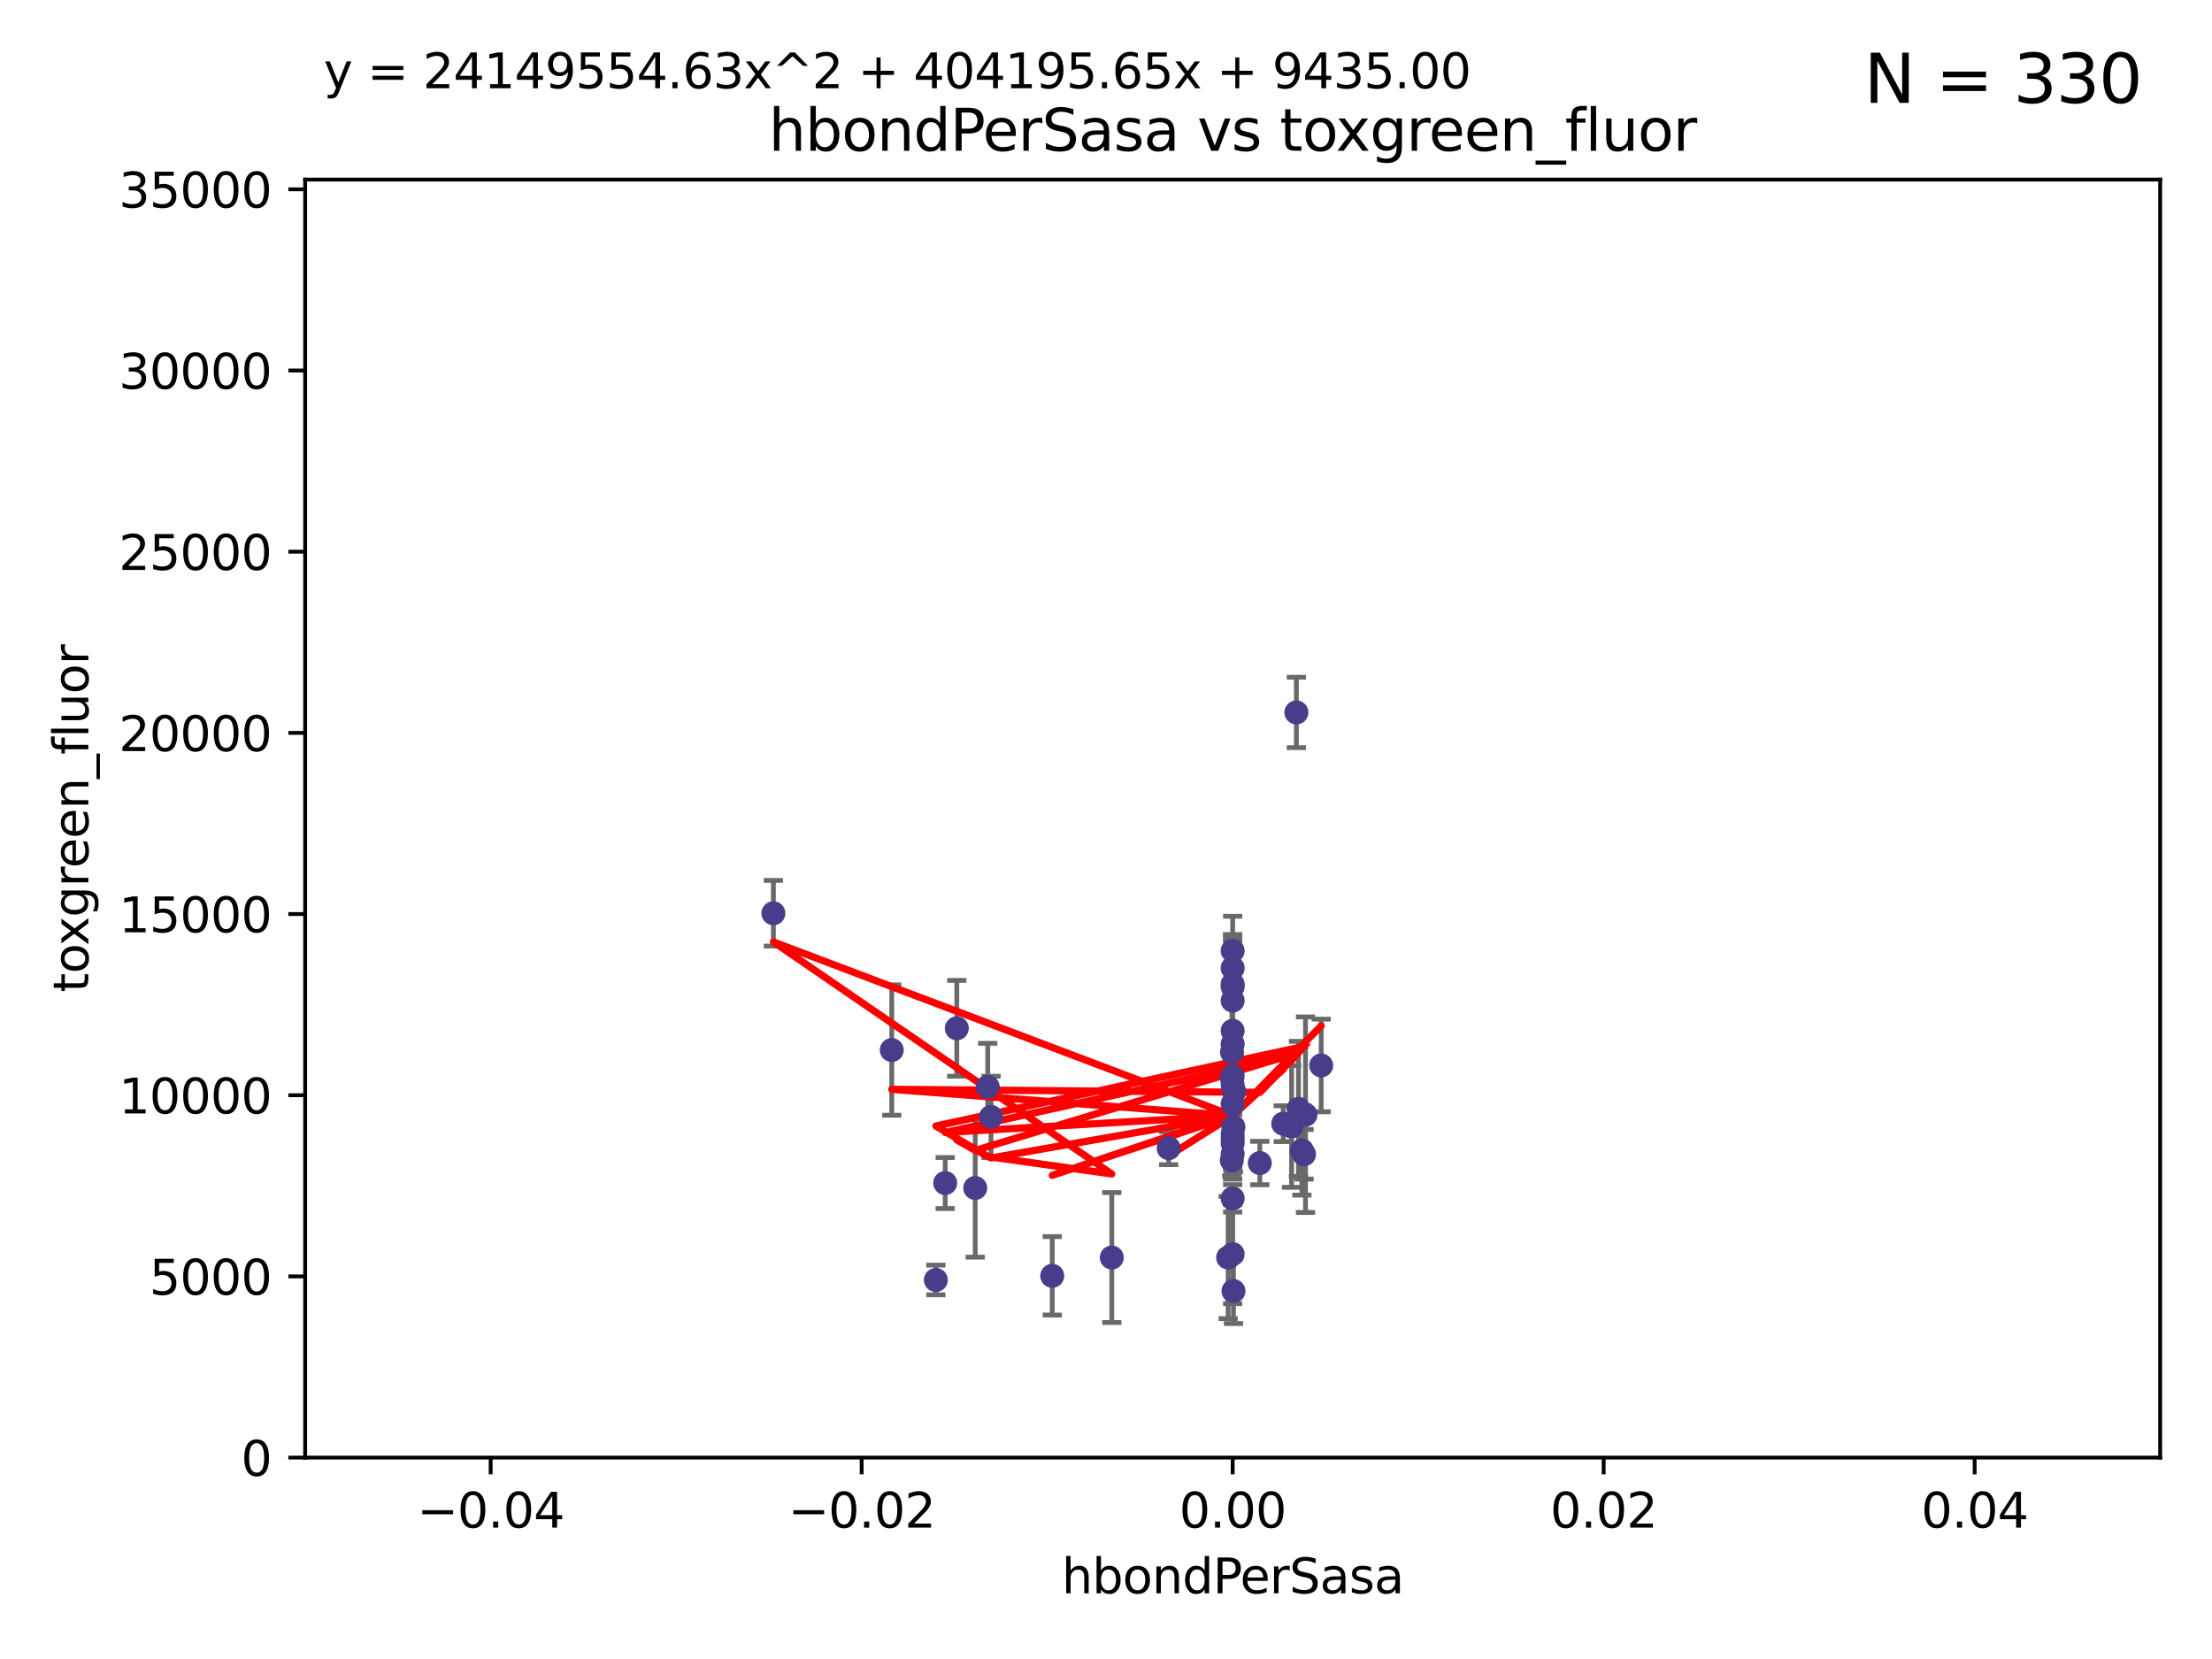 <?xml version="1.0" encoding="utf-8" standalone="no"?>
<!DOCTYPE svg PUBLIC "-//W3C//DTD SVG 1.1//EN"
  "http://www.w3.org/Graphics/SVG/1.1/DTD/svg11.dtd">
<svg xmlns:xlink="http://www.w3.org/1999/xlink" width="460.8pt" height="345.6pt" viewBox="0 0 460.8 345.6" xmlns="http://www.w3.org/2000/svg" version="1.1">
 <defs>
  <style type="text/css">*{stroke-linejoin: round; stroke-linecap: butt}</style>
 </defs>
 <g id="figure_1">
  <g id="patch_1">
   <path d="M 0 345.6 
L 460.8 345.6 
L 460.8 0 
L 0 0 
z
" style="fill: #ffffff"/>
  </g>
  <g id="axes_1">
   <g id="patch_2">
    <path d="M 63.571 303.64 
L 450 303.64 
L 450 37.411 
L 63.571 37.411 
z
" style="fill: #ffffff"/>
   </g>
   <g id="PathCollection_1">
    <defs>
     <path id="m180cd8b5b1" d="M 0 1.118 
C 0.297 1.118 0.581 1 0.791 0.791 
C 1 0.581 1.118 0.297 1.118 0 
C 1.118 -0.297 1 -0.581 0.791 -0.791 
C 0.581 -1 0.297 -1.118 0 -1.118 
C -0.297 -1.118 -0.581 -1 -0.791 -0.791 
C -1 -0.581 -1.118 -0.297 -1.118 0 
C -1.118 0.297 -1 0.581 -0.791 0.791 
C -0.581 1 -0.297 1.118 0 1.118 
z
" style="stroke: #483d8b"/>
    </defs>
    <g clip-path="url(#pfc32bd87e8)">
     <use xlink:href="#m180cd8b5b1" x="271.658" y="240.453" style="fill: #483d8b; stroke: #483d8b"/>
     <use xlink:href="#m180cd8b5b1" x="194.957" y="266.643" style="fill: #483d8b; stroke: #483d8b"/>
     <use xlink:href="#m180cd8b5b1" x="205.762" y="226.423" style="fill: #483d8b; stroke: #483d8b"/>
     <use xlink:href="#m180cd8b5b1" x="231.607" y="261.968" style="fill: #483d8b; stroke: #483d8b"/>
     <use xlink:href="#m180cd8b5b1" x="161.111" y="190.244" style="fill: #483d8b; stroke: #483d8b"/>
     <use xlink:href="#m180cd8b5b1" x="256.786" y="214.727" style="fill: #483d8b; stroke: #483d8b"/>
     <use xlink:href="#m180cd8b5b1" x="206.45" y="232.667" style="fill: #483d8b; stroke: #483d8b"/>
     <use xlink:href="#m180cd8b5b1" x="199.318" y="214.218" style="fill: #483d8b; stroke: #483d8b"/>
     <use xlink:href="#m180cd8b5b1" x="203.159" y="247.483" style="fill: #483d8b; stroke: #483d8b"/>
     <use xlink:href="#m180cd8b5b1" x="270.498" y="231.002" style="fill: #483d8b; stroke: #483d8b"/>
     <use xlink:href="#m180cd8b5b1" x="256.786" y="198.062" style="fill: #483d8b; stroke: #483d8b"/>
     <use xlink:href="#m180cd8b5b1" x="219.198" y="265.778" style="fill: #483d8b; stroke: #483d8b"/>
     <use xlink:href="#m180cd8b5b1" x="257.123" y="227.387" style="fill: #483d8b; stroke: #483d8b"/>
     <use xlink:href="#m180cd8b5b1" x="256.786" y="237.253" style="fill: #483d8b; stroke: #483d8b"/>
     <use xlink:href="#m180cd8b5b1" x="256.786" y="205.563" style="fill: #483d8b; stroke: #483d8b"/>
     <use xlink:href="#m180cd8b5b1" x="267.32" y="234.086" style="fill: #483d8b; stroke: #483d8b"/>
     <use xlink:href="#m180cd8b5b1" x="256.786" y="208.443" style="fill: #483d8b; stroke: #483d8b"/>
     <use xlink:href="#m180cd8b5b1" x="255.846" y="261.966" style="fill: #483d8b; stroke: #483d8b"/>
     <use xlink:href="#m180cd8b5b1" x="256.786" y="217.495" style="fill: #483d8b; stroke: #483d8b"/>
     <use xlink:href="#m180cd8b5b1" x="196.903" y="246.444" style="fill: #483d8b; stroke: #483d8b"/>
     <use xlink:href="#m180cd8b5b1" x="270.062" y="148.412" style="fill: #483d8b; stroke: #483d8b"/>
     <use xlink:href="#m180cd8b5b1" x="262.439" y="242.282" style="fill: #483d8b; stroke: #483d8b"/>
     <use xlink:href="#m180cd8b5b1" x="185.772" y="218.744" style="fill: #483d8b; stroke: #483d8b"/>
     <use xlink:href="#m180cd8b5b1" x="256.786" y="201.662" style="fill: #483d8b; stroke: #483d8b"/>
     <use xlink:href="#m180cd8b5b1" x="256.786" y="236.297" style="fill: #483d8b; stroke: #483d8b"/>
     <use xlink:href="#m180cd8b5b1" x="256.639" y="224.698" style="fill: #483d8b; stroke: #483d8b"/>
     <use xlink:href="#m180cd8b5b1" x="243.45" y="239.188" style="fill: #483d8b; stroke: #483d8b"/>
     <use xlink:href="#m180cd8b5b1" x="256.939" y="234.753" style="fill: #483d8b; stroke: #483d8b"/>
     <use xlink:href="#m180cd8b5b1" x="256.644" y="219.201" style="fill: #483d8b; stroke: #483d8b"/>
     <use xlink:href="#m180cd8b5b1" x="256.786" y="224.171" style="fill: #483d8b; stroke: #483d8b"/>
     <use xlink:href="#m180cd8b5b1" x="256.952" y="268.953" style="fill: #483d8b; stroke: #483d8b"/>
     <use xlink:href="#m180cd8b5b1" x="256.786" y="226.066" style="fill: #483d8b; stroke: #483d8b"/>
     <use xlink:href="#m180cd8b5b1" x="256.786" y="240.422" style="fill: #483d8b; stroke: #483d8b"/>
     <use xlink:href="#m180cd8b5b1" x="256.786" y="205.017" style="fill: #483d8b; stroke: #483d8b"/>
     <use xlink:href="#m180cd8b5b1" x="256.786" y="238.155" style="fill: #483d8b; stroke: #483d8b"/>
     <use xlink:href="#m180cd8b5b1" x="275.229" y="221.952" style="fill: #483d8b; stroke: #483d8b"/>
     <use xlink:href="#m180cd8b5b1" x="256.786" y="229.951" style="fill: #483d8b; stroke: #483d8b"/>
     <use xlink:href="#m180cd8b5b1" x="256.6" y="241.729" style="fill: #483d8b; stroke: #483d8b"/>
     <use xlink:href="#m180cd8b5b1" x="269.065" y="234.653" style="fill: #483d8b; stroke: #483d8b"/>
     <use xlink:href="#m180cd8b5b1" x="271.211" y="239.668" style="fill: #483d8b; stroke: #483d8b"/>
     <use xlink:href="#m180cd8b5b1" x="256.786" y="249.644" style="fill: #483d8b; stroke: #483d8b"/>
     <use xlink:href="#m180cd8b5b1" x="256.786" y="261.255" style="fill: #483d8b; stroke: #483d8b"/>
     <use xlink:href="#m180cd8b5b1" x="271.959" y="232.21" style="fill: #483d8b; stroke: #483d8b"/>
    </g>
   </g>
   <g id="matplotlib.axis_1">
    <g id="xtick_1">
     <g id="line2d_1">
      <defs>
       <path id="mf97c140906" d="M 0 0 
L 0 3.5 
" style="stroke: #000000; stroke-width: 0.8"/>
      </defs>
      <g>
       <use xlink:href="#mf97c140906" x="102.214" y="303.64" style="stroke: #000000; stroke-width: 0.8"/>
      </g>
     </g>
     <g id="text_1">
      <!-- −0.04 -->
      <g transform="translate(86.891 318.238)scale(0.1 -0.1)">
       <defs>
        <path id="DejaVuSans-2212" d="M 678 2272 
L 4684 2272 
L 4684 1741 
L 678 1741 
L 678 2272 
z
" transform="scale(0.016)"/>
        <path id="DejaVuSans-30" d="M 2034 4250 
Q 1547 4250 1301 3770 
Q 1056 3291 1056 2328 
Q 1056 1369 1301 889 
Q 1547 409 2034 409 
Q 2525 409 2770 889 
Q 3016 1369 3016 2328 
Q 3016 3291 2770 3770 
Q 2525 4250 2034 4250 
z
M 2034 4750 
Q 2819 4750 3233 4129 
Q 3647 3509 3647 2328 
Q 3647 1150 3233 529 
Q 2819 -91 2034 -91 
Q 1250 -91 836 529 
Q 422 1150 422 2328 
Q 422 3509 836 4129 
Q 1250 4750 2034 4750 
z
" transform="scale(0.016)"/>
        <path id="DejaVuSans-2e" d="M 684 794 
L 1344 794 
L 1344 0 
L 684 0 
L 684 794 
z
" transform="scale(0.016)"/>
        <path id="DejaVuSans-34" d="M 2419 4116 
L 825 1625 
L 2419 1625 
L 2419 4116 
z
M 2253 4666 
L 3047 4666 
L 3047 1625 
L 3713 1625 
L 3713 1100 
L 3047 1100 
L 3047 0 
L 2419 0 
L 2419 1100 
L 313 1100 
L 313 1709 
L 2253 4666 
z
" transform="scale(0.016)"/>
       </defs>
       <use xlink:href="#DejaVuSans-2212"/>
       <use xlink:href="#DejaVuSans-30" x="83.789"/>
       <use xlink:href="#DejaVuSans-2e" x="147.412"/>
       <use xlink:href="#DejaVuSans-30" x="179.199"/>
       <use xlink:href="#DejaVuSans-34" x="242.822"/>
      </g>
     </g>
    </g>
    <g id="xtick_2">
     <g id="line2d_2">
      <g>
       <use xlink:href="#mf97c140906" x="179.5" y="303.64" style="stroke: #000000; stroke-width: 0.8"/>
      </g>
     </g>
     <g id="text_2">
      <!-- −0.02 -->
      <g transform="translate(164.177 318.238)scale(0.1 -0.1)">
       <defs>
        <path id="DejaVuSans-32" d="M 1228 531 
L 3431 531 
L 3431 0 
L 469 0 
L 469 531 
Q 828 903 1448 1529 
Q 2069 2156 2228 2338 
Q 2531 2678 2651 2914 
Q 2772 3150 2772 3378 
Q 2772 3750 2511 3984 
Q 2250 4219 1831 4219 
Q 1534 4219 1204 4116 
Q 875 4013 500 3803 
L 500 4441 
Q 881 4594 1212 4672 
Q 1544 4750 1819 4750 
Q 2544 4750 2975 4387 
Q 3406 4025 3406 3419 
Q 3406 3131 3298 2873 
Q 3191 2616 2906 2266 
Q 2828 2175 2409 1742 
Q 1991 1309 1228 531 
z
" transform="scale(0.016)"/>
       </defs>
       <use xlink:href="#DejaVuSans-2212"/>
       <use xlink:href="#DejaVuSans-30" x="83.789"/>
       <use xlink:href="#DejaVuSans-2e" x="147.412"/>
       <use xlink:href="#DejaVuSans-30" x="179.199"/>
       <use xlink:href="#DejaVuSans-32" x="242.822"/>
      </g>
     </g>
    </g>
    <g id="xtick_3">
     <g id="line2d_3">
      <g>
       <use xlink:href="#mf97c140906" x="256.786" y="303.64" style="stroke: #000000; stroke-width: 0.8"/>
      </g>
     </g>
     <g id="text_3">
      <!-- 0.00 -->
      <g transform="translate(245.653 318.238)scale(0.1 -0.1)">
       <use xlink:href="#DejaVuSans-30"/>
       <use xlink:href="#DejaVuSans-2e" x="63.623"/>
       <use xlink:href="#DejaVuSans-30" x="95.41"/>
       <use xlink:href="#DejaVuSans-30" x="159.033"/>
      </g>
     </g>
    </g>
    <g id="xtick_4">
     <g id="line2d_4">
      <g>
       <use xlink:href="#mf97c140906" x="334.071" y="303.64" style="stroke: #000000; stroke-width: 0.8"/>
      </g>
     </g>
     <g id="text_4">
      <!-- 0.02 -->
      <g transform="translate(322.939 318.238)scale(0.1 -0.1)">
       <use xlink:href="#DejaVuSans-30"/>
       <use xlink:href="#DejaVuSans-2e" x="63.623"/>
       <use xlink:href="#DejaVuSans-30" x="95.41"/>
       <use xlink:href="#DejaVuSans-32" x="159.033"/>
      </g>
     </g>
    </g>
    <g id="xtick_5">
     <g id="line2d_5">
      <g>
       <use xlink:href="#mf97c140906" x="411.357" y="303.64" style="stroke: #000000; stroke-width: 0.8"/>
      </g>
     </g>
     <g id="text_5">
      <!-- 0.04 -->
      <g transform="translate(400.224 318.238)scale(0.1 -0.1)">
       <use xlink:href="#DejaVuSans-30"/>
       <use xlink:href="#DejaVuSans-2e" x="63.623"/>
       <use xlink:href="#DejaVuSans-30" x="95.41"/>
       <use xlink:href="#DejaVuSans-34" x="159.033"/>
      </g>
     </g>
    </g>
    <g id="text_6">
     <!-- hbondPerSasa -->
     <g transform="translate(221.168 331.917)scale(0.1 -0.1)">
      <defs>
       <path id="DejaVuSans-68" d="M 3513 2113 
L 3513 0 
L 2938 0 
L 2938 2094 
Q 2938 2591 2744 2837 
Q 2550 3084 2163 3084 
Q 1697 3084 1428 2787 
Q 1159 2491 1159 1978 
L 1159 0 
L 581 0 
L 581 4863 
L 1159 4863 
L 1159 2956 
Q 1366 3272 1645 3428 
Q 1925 3584 2291 3584 
Q 2894 3584 3203 3211 
Q 3513 2838 3513 2113 
z
" transform="scale(0.016)"/>
       <path id="DejaVuSans-62" d="M 3116 1747 
Q 3116 2381 2855 2742 
Q 2594 3103 2138 3103 
Q 1681 3103 1420 2742 
Q 1159 2381 1159 1747 
Q 1159 1113 1420 752 
Q 1681 391 2138 391 
Q 2594 391 2855 752 
Q 3116 1113 3116 1747 
z
M 1159 2969 
Q 1341 3281 1617 3432 
Q 1894 3584 2278 3584 
Q 2916 3584 3314 3078 
Q 3713 2572 3713 1747 
Q 3713 922 3314 415 
Q 2916 -91 2278 -91 
Q 1894 -91 1617 61 
Q 1341 213 1159 525 
L 1159 0 
L 581 0 
L 581 4863 
L 1159 4863 
L 1159 2969 
z
" transform="scale(0.016)"/>
       <path id="DejaVuSans-6f" d="M 1959 3097 
Q 1497 3097 1228 2736 
Q 959 2375 959 1747 
Q 959 1119 1226 758 
Q 1494 397 1959 397 
Q 2419 397 2687 759 
Q 2956 1122 2956 1747 
Q 2956 2369 2687 2733 
Q 2419 3097 1959 3097 
z
M 1959 3584 
Q 2709 3584 3137 3096 
Q 3566 2609 3566 1747 
Q 3566 888 3137 398 
Q 2709 -91 1959 -91 
Q 1206 -91 779 398 
Q 353 888 353 1747 
Q 353 2609 779 3096 
Q 1206 3584 1959 3584 
z
" transform="scale(0.016)"/>
       <path id="DejaVuSans-6e" d="M 3513 2113 
L 3513 0 
L 2938 0 
L 2938 2094 
Q 2938 2591 2744 2837 
Q 2550 3084 2163 3084 
Q 1697 3084 1428 2787 
Q 1159 2491 1159 1978 
L 1159 0 
L 581 0 
L 581 3500 
L 1159 3500 
L 1159 2956 
Q 1366 3272 1645 3428 
Q 1925 3584 2291 3584 
Q 2894 3584 3203 3211 
Q 3513 2838 3513 2113 
z
" transform="scale(0.016)"/>
       <path id="DejaVuSans-64" d="M 2906 2969 
L 2906 4863 
L 3481 4863 
L 3481 0 
L 2906 0 
L 2906 525 
Q 2725 213 2448 61 
Q 2172 -91 1784 -91 
Q 1150 -91 751 415 
Q 353 922 353 1747 
Q 353 2572 751 3078 
Q 1150 3584 1784 3584 
Q 2172 3584 2448 3432 
Q 2725 3281 2906 2969 
z
M 947 1747 
Q 947 1113 1208 752 
Q 1469 391 1925 391 
Q 2381 391 2643 752 
Q 2906 1113 2906 1747 
Q 2906 2381 2643 2742 
Q 2381 3103 1925 3103 
Q 1469 3103 1208 2742 
Q 947 2381 947 1747 
z
" transform="scale(0.016)"/>
       <path id="DejaVuSans-50" d="M 1259 4147 
L 1259 2394 
L 2053 2394 
Q 2494 2394 2734 2622 
Q 2975 2850 2975 3272 
Q 2975 3691 2734 3919 
Q 2494 4147 2053 4147 
L 1259 4147 
z
M 628 4666 
L 2053 4666 
Q 2838 4666 3239 4311 
Q 3641 3956 3641 3272 
Q 3641 2581 3239 2228 
Q 2838 1875 2053 1875 
L 1259 1875 
L 1259 0 
L 628 0 
L 628 4666 
z
" transform="scale(0.016)"/>
       <path id="DejaVuSans-65" d="M 3597 1894 
L 3597 1613 
L 953 1613 
Q 991 1019 1311 708 
Q 1631 397 2203 397 
Q 2534 397 2845 478 
Q 3156 559 3463 722 
L 3463 178 
Q 3153 47 2828 -22 
Q 2503 -91 2169 -91 
Q 1331 -91 842 396 
Q 353 884 353 1716 
Q 353 2575 817 3079 
Q 1281 3584 2069 3584 
Q 2775 3584 3186 3129 
Q 3597 2675 3597 1894 
z
M 3022 2063 
Q 3016 2534 2758 2815 
Q 2500 3097 2075 3097 
Q 1594 3097 1305 2825 
Q 1016 2553 972 2059 
L 3022 2063 
z
" transform="scale(0.016)"/>
       <path id="DejaVuSans-72" d="M 2631 2963 
Q 2534 3019 2420 3045 
Q 2306 3072 2169 3072 
Q 1681 3072 1420 2755 
Q 1159 2438 1159 1844 
L 1159 0 
L 581 0 
L 581 3500 
L 1159 3500 
L 1159 2956 
Q 1341 3275 1631 3429 
Q 1922 3584 2338 3584 
Q 2397 3584 2469 3576 
Q 2541 3569 2628 3553 
L 2631 2963 
z
" transform="scale(0.016)"/>
       <path id="DejaVuSans-53" d="M 3425 4513 
L 3425 3897 
Q 3066 4069 2747 4153 
Q 2428 4238 2131 4238 
Q 1616 4238 1336 4038 
Q 1056 3838 1056 3469 
Q 1056 3159 1242 3001 
Q 1428 2844 1947 2747 
L 2328 2669 
Q 3034 2534 3370 2195 
Q 3706 1856 3706 1288 
Q 3706 609 3251 259 
Q 2797 -91 1919 -91 
Q 1588 -91 1214 -16 
Q 841 59 441 206 
L 441 856 
Q 825 641 1194 531 
Q 1563 422 1919 422 
Q 2459 422 2753 634 
Q 3047 847 3047 1241 
Q 3047 1584 2836 1778 
Q 2625 1972 2144 2069 
L 1759 2144 
Q 1053 2284 737 2584 
Q 422 2884 422 3419 
Q 422 4038 858 4394 
Q 1294 4750 2059 4750 
Q 2388 4750 2728 4690 
Q 3069 4631 3425 4513 
z
" transform="scale(0.016)"/>
       <path id="DejaVuSans-61" d="M 2194 1759 
Q 1497 1759 1228 1600 
Q 959 1441 959 1056 
Q 959 750 1161 570 
Q 1363 391 1709 391 
Q 2188 391 2477 730 
Q 2766 1069 2766 1631 
L 2766 1759 
L 2194 1759 
z
M 3341 1997 
L 3341 0 
L 2766 0 
L 2766 531 
Q 2569 213 2275 61 
Q 1981 -91 1556 -91 
Q 1019 -91 701 211 
Q 384 513 384 1019 
Q 384 1609 779 1909 
Q 1175 2209 1959 2209 
L 2766 2209 
L 2766 2266 
Q 2766 2663 2505 2880 
Q 2244 3097 1772 3097 
Q 1472 3097 1187 3025 
Q 903 2953 641 2809 
L 641 3341 
Q 956 3463 1253 3523 
Q 1550 3584 1831 3584 
Q 2591 3584 2966 3190 
Q 3341 2797 3341 1997 
z
" transform="scale(0.016)"/>
       <path id="DejaVuSans-73" d="M 2834 3397 
L 2834 2853 
Q 2591 2978 2328 3040 
Q 2066 3103 1784 3103 
Q 1356 3103 1142 2972 
Q 928 2841 928 2578 
Q 928 2378 1081 2264 
Q 1234 2150 1697 2047 
L 1894 2003 
Q 2506 1872 2764 1633 
Q 3022 1394 3022 966 
Q 3022 478 2636 193 
Q 2250 -91 1575 -91 
Q 1294 -91 989 -36 
Q 684 19 347 128 
L 347 722 
Q 666 556 975 473 
Q 1284 391 1588 391 
Q 1994 391 2212 530 
Q 2431 669 2431 922 
Q 2431 1156 2273 1281 
Q 2116 1406 1581 1522 
L 1381 1569 
Q 847 1681 609 1914 
Q 372 2147 372 2553 
Q 372 3047 722 3315 
Q 1072 3584 1716 3584 
Q 2034 3584 2315 3537 
Q 2597 3491 2834 3397 
z
" transform="scale(0.016)"/>
      </defs>
      <use xlink:href="#DejaVuSans-68"/>
      <use xlink:href="#DejaVuSans-62" x="63.379"/>
      <use xlink:href="#DejaVuSans-6f" x="126.855"/>
      <use xlink:href="#DejaVuSans-6e" x="188.037"/>
      <use xlink:href="#DejaVuSans-64" x="251.416"/>
      <use xlink:href="#DejaVuSans-50" x="314.893"/>
      <use xlink:href="#DejaVuSans-65" x="371.57"/>
      <use xlink:href="#DejaVuSans-72" x="433.094"/>
      <use xlink:href="#DejaVuSans-53" x="474.207"/>
      <use xlink:href="#DejaVuSans-61" x="537.684"/>
      <use xlink:href="#DejaVuSans-73" x="598.963"/>
      <use xlink:href="#DejaVuSans-61" x="651.062"/>
     </g>
    </g>
   </g>
   <g id="matplotlib.axis_2">
    <g id="ytick_1">
     <g id="line2d_6">
      <defs>
       <path id="m6826376f2e" d="M 0 0 
L -3.5 0 
" style="stroke: #000000; stroke-width: 0.8"/>
      </defs>
      <g>
       <use xlink:href="#m6826376f2e" x="63.571" y="303.64" style="stroke: #000000; stroke-width: 0.8"/>
      </g>
     </g>
     <g id="text_7">
      <!-- 0 -->
      <g transform="translate(50.209 307.439)scale(0.1 -0.1)">
       <use xlink:href="#DejaVuSans-30"/>
      </g>
     </g>
    </g>
    <g id="ytick_2">
     <g id="line2d_7">
      <g>
       <use xlink:href="#m6826376f2e" x="63.571" y="265.897" style="stroke: #000000; stroke-width: 0.8"/>
      </g>
     </g>
     <g id="text_8">
      <!-- 5000 -->
      <g transform="translate(31.121 269.696)scale(0.1 -0.1)">
       <defs>
        <path id="DejaVuSans-35" d="M 691 4666 
L 3169 4666 
L 3169 4134 
L 1269 4134 
L 1269 2991 
Q 1406 3038 1543 3061 
Q 1681 3084 1819 3084 
Q 2600 3084 3056 2656 
Q 3513 2228 3513 1497 
Q 3513 744 3044 326 
Q 2575 -91 1722 -91 
Q 1428 -91 1123 -41 
Q 819 9 494 109 
L 494 744 
Q 775 591 1075 516 
Q 1375 441 1709 441 
Q 2250 441 2565 725 
Q 2881 1009 2881 1497 
Q 2881 1984 2565 2268 
Q 2250 2553 1709 2553 
Q 1456 2553 1204 2497 
Q 953 2441 691 2322 
L 691 4666 
z
" transform="scale(0.016)"/>
       </defs>
       <use xlink:href="#DejaVuSans-35"/>
       <use xlink:href="#DejaVuSans-30" x="63.623"/>
       <use xlink:href="#DejaVuSans-30" x="127.246"/>
       <use xlink:href="#DejaVuSans-30" x="190.869"/>
      </g>
     </g>
    </g>
    <g id="ytick_3">
     <g id="line2d_8">
      <g>
       <use xlink:href="#m6826376f2e" x="63.571" y="228.154" style="stroke: #000000; stroke-width: 0.8"/>
      </g>
     </g>
     <g id="text_9">
      <!-- 10000 -->
      <g transform="translate(24.759 231.953)scale(0.1 -0.1)">
       <defs>
        <path id="DejaVuSans-31" d="M 794 531 
L 1825 531 
L 1825 4091 
L 703 3866 
L 703 4441 
L 1819 4666 
L 2450 4666 
L 2450 531 
L 3481 531 
L 3481 0 
L 794 0 
L 794 531 
z
" transform="scale(0.016)"/>
       </defs>
       <use xlink:href="#DejaVuSans-31"/>
       <use xlink:href="#DejaVuSans-30" x="63.623"/>
       <use xlink:href="#DejaVuSans-30" x="127.246"/>
       <use xlink:href="#DejaVuSans-30" x="190.869"/>
       <use xlink:href="#DejaVuSans-30" x="254.492"/>
      </g>
     </g>
    </g>
    <g id="ytick_4">
     <g id="line2d_9">
      <g>
       <use xlink:href="#m6826376f2e" x="63.571" y="190.411" style="stroke: #000000; stroke-width: 0.8"/>
      </g>
     </g>
     <g id="text_10">
      <!-- 15000 -->
      <g transform="translate(24.759 194.21)scale(0.1 -0.1)">
       <use xlink:href="#DejaVuSans-31"/>
       <use xlink:href="#DejaVuSans-35" x="63.623"/>
       <use xlink:href="#DejaVuSans-30" x="127.246"/>
       <use xlink:href="#DejaVuSans-30" x="190.869"/>
       <use xlink:href="#DejaVuSans-30" x="254.492"/>
      </g>
     </g>
    </g>
    <g id="ytick_5">
     <g id="line2d_10">
      <g>
       <use xlink:href="#m6826376f2e" x="63.571" y="152.668" style="stroke: #000000; stroke-width: 0.8"/>
      </g>
     </g>
     <g id="text_11">
      <!-- 20000 -->
      <g transform="translate(24.759 156.467)scale(0.1 -0.1)">
       <use xlink:href="#DejaVuSans-32"/>
       <use xlink:href="#DejaVuSans-30" x="63.623"/>
       <use xlink:href="#DejaVuSans-30" x="127.246"/>
       <use xlink:href="#DejaVuSans-30" x="190.869"/>
       <use xlink:href="#DejaVuSans-30" x="254.492"/>
      </g>
     </g>
    </g>
    <g id="ytick_6">
     <g id="line2d_11">
      <g>
       <use xlink:href="#m6826376f2e" x="63.571" y="114.925" style="stroke: #000000; stroke-width: 0.8"/>
      </g>
     </g>
     <g id="text_12">
      <!-- 25000 -->
      <g transform="translate(24.759 118.724)scale(0.1 -0.1)">
       <use xlink:href="#DejaVuSans-32"/>
       <use xlink:href="#DejaVuSans-35" x="63.623"/>
       <use xlink:href="#DejaVuSans-30" x="127.246"/>
       <use xlink:href="#DejaVuSans-30" x="190.869"/>
       <use xlink:href="#DejaVuSans-30" x="254.492"/>
      </g>
     </g>
    </g>
    <g id="ytick_7">
     <g id="line2d_12">
      <g>
       <use xlink:href="#m6826376f2e" x="63.571" y="77.181" style="stroke: #000000; stroke-width: 0.8"/>
      </g>
     </g>
     <g id="text_13">
      <!-- 30000 -->
      <g transform="translate(24.759 80.981)scale(0.1 -0.1)">
       <defs>
        <path id="DejaVuSans-33" d="M 2597 2516 
Q 3050 2419 3304 2112 
Q 3559 1806 3559 1356 
Q 3559 666 3084 287 
Q 2609 -91 1734 -91 
Q 1441 -91 1130 -33 
Q 819 25 488 141 
L 488 750 
Q 750 597 1062 519 
Q 1375 441 1716 441 
Q 2309 441 2620 675 
Q 2931 909 2931 1356 
Q 2931 1769 2642 2001 
Q 2353 2234 1838 2234 
L 1294 2234 
L 1294 2753 
L 1863 2753 
Q 2328 2753 2575 2939 
Q 2822 3125 2822 3475 
Q 2822 3834 2567 4026 
Q 2313 4219 1838 4219 
Q 1578 4219 1281 4162 
Q 984 4106 628 3988 
L 628 4550 
Q 988 4650 1302 4700 
Q 1616 4750 1894 4750 
Q 2613 4750 3031 4423 
Q 3450 4097 3450 3541 
Q 3450 3153 3228 2886 
Q 3006 2619 2597 2516 
z
" transform="scale(0.016)"/>
       </defs>
       <use xlink:href="#DejaVuSans-33"/>
       <use xlink:href="#DejaVuSans-30" x="63.623"/>
       <use xlink:href="#DejaVuSans-30" x="127.246"/>
       <use xlink:href="#DejaVuSans-30" x="190.869"/>
       <use xlink:href="#DejaVuSans-30" x="254.492"/>
      </g>
     </g>
    </g>
    <g id="ytick_8">
     <g id="line2d_13">
      <g>
       <use xlink:href="#m6826376f2e" x="63.571" y="39.438" style="stroke: #000000; stroke-width: 0.8"/>
      </g>
     </g>
     <g id="text_14">
      <!-- 35000 -->
      <g transform="translate(24.759 43.238)scale(0.1 -0.1)">
       <use xlink:href="#DejaVuSans-33"/>
       <use xlink:href="#DejaVuSans-35" x="63.623"/>
       <use xlink:href="#DejaVuSans-30" x="127.246"/>
       <use xlink:href="#DejaVuSans-30" x="190.869"/>
       <use xlink:href="#DejaVuSans-30" x="254.492"/>
      </g>
     </g>
    </g>
    <g id="text_15">
     <!-- toxgreen_fluor -->
     <g transform="translate(18.401 206.72)rotate(-90)scale(0.1 -0.1)">
      <defs>
       <path id="DejaVuSans-74" d="M 1172 4494 
L 1172 3500 
L 2356 3500 
L 2356 3053 
L 1172 3053 
L 1172 1153 
Q 1172 725 1289 603 
Q 1406 481 1766 481 
L 2356 481 
L 2356 0 
L 1766 0 
Q 1100 0 847 248 
Q 594 497 594 1153 
L 594 3053 
L 172 3053 
L 172 3500 
L 594 3500 
L 594 4494 
L 1172 4494 
z
" transform="scale(0.016)"/>
       <path id="DejaVuSans-78" d="M 3513 3500 
L 2247 1797 
L 3578 0 
L 2900 0 
L 1881 1375 
L 863 0 
L 184 0 
L 1544 1831 
L 300 3500 
L 978 3500 
L 1906 2253 
L 2834 3500 
L 3513 3500 
z
" transform="scale(0.016)"/>
       <path id="DejaVuSans-67" d="M 2906 1791 
Q 2906 2416 2648 2759 
Q 2391 3103 1925 3103 
Q 1463 3103 1205 2759 
Q 947 2416 947 1791 
Q 947 1169 1205 825 
Q 1463 481 1925 481 
Q 2391 481 2648 825 
Q 2906 1169 2906 1791 
z
M 3481 434 
Q 3481 -459 3084 -895 
Q 2688 -1331 1869 -1331 
Q 1566 -1331 1297 -1286 
Q 1028 -1241 775 -1147 
L 775 -588 
Q 1028 -725 1275 -790 
Q 1522 -856 1778 -856 
Q 2344 -856 2625 -561 
Q 2906 -266 2906 331 
L 2906 616 
Q 2728 306 2450 153 
Q 2172 0 1784 0 
Q 1141 0 747 490 
Q 353 981 353 1791 
Q 353 2603 747 3093 
Q 1141 3584 1784 3584 
Q 2172 3584 2450 3431 
Q 2728 3278 2906 2969 
L 2906 3500 
L 3481 3500 
L 3481 434 
z
" transform="scale(0.016)"/>
       <path id="DejaVuSans-5f" d="M 3263 -1063 
L 3263 -1509 
L -63 -1509 
L -63 -1063 
L 3263 -1063 
z
" transform="scale(0.016)"/>
       <path id="DejaVuSans-66" d="M 2375 4863 
L 2375 4384 
L 1825 4384 
Q 1516 4384 1395 4259 
Q 1275 4134 1275 3809 
L 1275 3500 
L 2222 3500 
L 2222 3053 
L 1275 3053 
L 1275 0 
L 697 0 
L 697 3053 
L 147 3053 
L 147 3500 
L 697 3500 
L 697 3744 
Q 697 4328 969 4595 
Q 1241 4863 1831 4863 
L 2375 4863 
z
" transform="scale(0.016)"/>
       <path id="DejaVuSans-6c" d="M 603 4863 
L 1178 4863 
L 1178 0 
L 603 0 
L 603 4863 
z
" transform="scale(0.016)"/>
       <path id="DejaVuSans-75" d="M 544 1381 
L 544 3500 
L 1119 3500 
L 1119 1403 
Q 1119 906 1312 657 
Q 1506 409 1894 409 
Q 2359 409 2629 706 
Q 2900 1003 2900 1516 
L 2900 3500 
L 3475 3500 
L 3475 0 
L 2900 0 
L 2900 538 
Q 2691 219 2414 64 
Q 2138 -91 1772 -91 
Q 1169 -91 856 284 
Q 544 659 544 1381 
z
M 1991 3584 
L 1991 3584 
z
" transform="scale(0.016)"/>
      </defs>
      <use xlink:href="#DejaVuSans-74"/>
      <use xlink:href="#DejaVuSans-6f" x="39.209"/>
      <use xlink:href="#DejaVuSans-78" x="97.266"/>
      <use xlink:href="#DejaVuSans-67" x="156.445"/>
      <use xlink:href="#DejaVuSans-72" x="219.922"/>
      <use xlink:href="#DejaVuSans-65" x="258.785"/>
      <use xlink:href="#DejaVuSans-65" x="320.309"/>
      <use xlink:href="#DejaVuSans-6e" x="381.832"/>
      <use xlink:href="#DejaVuSans-5f" x="445.211"/>
      <use xlink:href="#DejaVuSans-66" x="495.211"/>
      <use xlink:href="#DejaVuSans-6c" x="530.416"/>
      <use xlink:href="#DejaVuSans-75" x="558.199"/>
      <use xlink:href="#DejaVuSans-6f" x="621.578"/>
      <use xlink:href="#DejaVuSans-72" x="682.76"/>
     </g>
    </g>
   </g>
   <g id="LineCollection_1">
    <path d="M 271.658 245.626 
L 271.658 235.281 
" clip-path="url(#pfc32bd87e8)" style="fill: none; stroke: #696969"/>
    <path d="M 194.957 269.74 
L 194.957 263.546 
" clip-path="url(#pfc32bd87e8)" style="fill: none; stroke: #696969"/>
    <path d="M 205.762 235.498 
L 205.762 217.347 
" clip-path="url(#pfc32bd87e8)" style="fill: none; stroke: #696969"/>
    <path d="M 231.607 275.505 
L 231.607 248.431 
" clip-path="url(#pfc32bd87e8)" style="fill: none; stroke: #696969"/>
    <path d="M 161.111 197.084 
L 161.111 183.404 
" clip-path="url(#pfc32bd87e8)" style="fill: none; stroke: #696969"/>
    <path d="M 256.786 220.297 
L 256.786 209.156 
" clip-path="url(#pfc32bd87e8)" style="fill: none; stroke: #696969"/>
    <path d="M 206.45 241.133 
L 206.45 224.202 
" clip-path="url(#pfc32bd87e8)" style="fill: none; stroke: #696969"/>
    <path d="M 199.318 224.199 
L 199.318 204.238 
" clip-path="url(#pfc32bd87e8)" style="fill: none; stroke: #696969"/>
    <path d="M 203.159 261.884 
L 203.159 233.082 
" clip-path="url(#pfc32bd87e8)" style="fill: none; stroke: #696969"/>
    <path d="M 270.498 245.072 
L 270.498 216.932 
" clip-path="url(#pfc32bd87e8)" style="fill: none; stroke: #696969"/>
    <path d="M 256.786 205.251 
L 256.786 190.872 
" clip-path="url(#pfc32bd87e8)" style="fill: none; stroke: #696969"/>
    <path d="M 219.198 273.949 
L 219.198 257.606 
" clip-path="url(#pfc32bd87e8)" style="fill: none; stroke: #696969"/>
    <path d="M 257.123 235.103 
L 257.123 219.67 
" clip-path="url(#pfc32bd87e8)" style="fill: none; stroke: #696969"/>
    <path d="M 256.786 243.059 
L 256.786 231.446 
" clip-path="url(#pfc32bd87e8)" style="fill: none; stroke: #696969"/>
    <path d="M 256.786 216.397 
L 256.786 194.729 
" clip-path="url(#pfc32bd87e8)" style="fill: none; stroke: #696969"/>
    <path d="M 267.32 237.817 
L 267.32 230.356 
" clip-path="url(#pfc32bd87e8)" style="fill: none; stroke: #696969"/>
    <path d="M 256.786 220.796 
L 256.786 196.09 
" clip-path="url(#pfc32bd87e8)" style="fill: none; stroke: #696969"/>
    <path d="M 255.846 274.699 
L 255.846 249.233 
" clip-path="url(#pfc32bd87e8)" style="fill: none; stroke: #696969"/>
    <path d="M 256.786 226.811 
L 256.786 208.179 
" clip-path="url(#pfc32bd87e8)" style="fill: none; stroke: #696969"/>
    <path d="M 196.903 251.757 
L 196.903 241.132 
" clip-path="url(#pfc32bd87e8)" style="fill: none; stroke: #696969"/>
    <path d="M 270.062 155.741 
L 270.062 141.084 
" clip-path="url(#pfc32bd87e8)" style="fill: none; stroke: #696969"/>
    <path d="M 262.439 246.804 
L 262.439 237.76 
" clip-path="url(#pfc32bd87e8)" style="fill: none; stroke: #696969"/>
    <path d="M 185.772 232.323 
L 185.772 205.165 
" clip-path="url(#pfc32bd87e8)" style="fill: none; stroke: #696969"/>
    <path d="M 256.786 207.771 
L 256.786 195.554 
" clip-path="url(#pfc32bd87e8)" style="fill: none; stroke: #696969"/>
    <path d="M 256.786 240.375 
L 256.786 232.22 
" clip-path="url(#pfc32bd87e8)" style="fill: none; stroke: #696969"/>
    <path d="M 256.639 231.622 
L 256.639 217.775 
" clip-path="url(#pfc32bd87e8)" style="fill: none; stroke: #696969"/>
    <path d="M 243.45 242.617 
L 243.45 235.758 
" clip-path="url(#pfc32bd87e8)" style="fill: none; stroke: #696969"/>
    <path d="M 256.939 244.157 
L 256.939 225.349 
" clip-path="url(#pfc32bd87e8)" style="fill: none; stroke: #696969"/>
    <path d="M 256.644 230.669 
L 256.644 207.734 
" clip-path="url(#pfc32bd87e8)" style="fill: none; stroke: #696969"/>
    <path d="M 256.786 228.505 
L 256.786 219.838 
" clip-path="url(#pfc32bd87e8)" style="fill: none; stroke: #696969"/>
    <path d="M 256.952 275.723 
L 256.952 262.184 
" clip-path="url(#pfc32bd87e8)" style="fill: none; stroke: #696969"/>
    <path d="M 256.786 233.841 
L 256.786 218.291 
" clip-path="url(#pfc32bd87e8)" style="fill: none; stroke: #696969"/>
    <path d="M 256.786 243.608 
L 256.786 237.237 
" clip-path="url(#pfc32bd87e8)" style="fill: none; stroke: #696969"/>
    <path d="M 256.786 215.323 
L 256.786 194.711 
" clip-path="url(#pfc32bd87e8)" style="fill: none; stroke: #696969"/>
    <path d="M 256.786 245.638 
L 256.786 230.673 
" clip-path="url(#pfc32bd87e8)" style="fill: none; stroke: #696969"/>
    <path d="M 275.229 231.603 
L 275.229 212.302 
" clip-path="url(#pfc32bd87e8)" style="fill: none; stroke: #696969"/>
    <path d="M 256.786 235.151 
L 256.786 224.751 
" clip-path="url(#pfc32bd87e8)" style="fill: none; stroke: #696969"/>
    <path d="M 256.6 244.936 
L 256.6 238.522 
" clip-path="url(#pfc32bd87e8)" style="fill: none; stroke: #696969"/>
    <path d="M 269.065 247.341 
L 269.065 221.966 
" clip-path="url(#pfc32bd87e8)" style="fill: none; stroke: #696969"/>
    <path d="M 271.211 248.957 
L 271.211 230.379 
" clip-path="url(#pfc32bd87e8)" style="fill: none; stroke: #696969"/>
    <path d="M 256.786 252.498 
L 256.786 246.79 
" clip-path="url(#pfc32bd87e8)" style="fill: none; stroke: #696969"/>
    <path d="M 256.786 271.58 
L 256.786 250.931 
" clip-path="url(#pfc32bd87e8)" style="fill: none; stroke: #696969"/>
    <path d="M 271.959 252.581 
L 271.959 211.839 
" clip-path="url(#pfc32bd87e8)" style="fill: none; stroke: #696969"/>
   </g>
   <g id="line2d_14">
    <defs>
     <path id="m81ef2baac7" d="M 2 0 
L -2 -0 
" style="stroke: #696969"/>
    </defs>
    <g clip-path="url(#pfc32bd87e8)">
     <use xlink:href="#m81ef2baac7" x="271.658" y="245.626" style="fill: #696969; stroke: #696969"/>
     <use xlink:href="#m81ef2baac7" x="194.957" y="269.74" style="fill: #696969; stroke: #696969"/>
     <use xlink:href="#m81ef2baac7" x="205.762" y="235.498" style="fill: #696969; stroke: #696969"/>
     <use xlink:href="#m81ef2baac7" x="231.607" y="275.505" style="fill: #696969; stroke: #696969"/>
     <use xlink:href="#m81ef2baac7" x="161.111" y="197.084" style="fill: #696969; stroke: #696969"/>
     <use xlink:href="#m81ef2baac7" x="256.786" y="220.297" style="fill: #696969; stroke: #696969"/>
     <use xlink:href="#m81ef2baac7" x="206.45" y="241.133" style="fill: #696969; stroke: #696969"/>
     <use xlink:href="#m81ef2baac7" x="199.318" y="224.199" style="fill: #696969; stroke: #696969"/>
     <use xlink:href="#m81ef2baac7" x="203.159" y="261.884" style="fill: #696969; stroke: #696969"/>
     <use xlink:href="#m81ef2baac7" x="270.498" y="245.072" style="fill: #696969; stroke: #696969"/>
     <use xlink:href="#m81ef2baac7" x="256.786" y="205.251" style="fill: #696969; stroke: #696969"/>
     <use xlink:href="#m81ef2baac7" x="219.198" y="273.949" style="fill: #696969; stroke: #696969"/>
     <use xlink:href="#m81ef2baac7" x="257.123" y="235.103" style="fill: #696969; stroke: #696969"/>
     <use xlink:href="#m81ef2baac7" x="256.786" y="243.059" style="fill: #696969; stroke: #696969"/>
     <use xlink:href="#m81ef2baac7" x="256.786" y="216.397" style="fill: #696969; stroke: #696969"/>
     <use xlink:href="#m81ef2baac7" x="267.32" y="237.817" style="fill: #696969; stroke: #696969"/>
     <use xlink:href="#m81ef2baac7" x="256.786" y="220.796" style="fill: #696969; stroke: #696969"/>
     <use xlink:href="#m81ef2baac7" x="255.846" y="274.699" style="fill: #696969; stroke: #696969"/>
     <use xlink:href="#m81ef2baac7" x="256.786" y="226.811" style="fill: #696969; stroke: #696969"/>
     <use xlink:href="#m81ef2baac7" x="196.903" y="251.757" style="fill: #696969; stroke: #696969"/>
     <use xlink:href="#m81ef2baac7" x="270.062" y="155.741" style="fill: #696969; stroke: #696969"/>
     <use xlink:href="#m81ef2baac7" x="262.439" y="246.804" style="fill: #696969; stroke: #696969"/>
     <use xlink:href="#m81ef2baac7" x="185.772" y="232.323" style="fill: #696969; stroke: #696969"/>
     <use xlink:href="#m81ef2baac7" x="256.786" y="207.771" style="fill: #696969; stroke: #696969"/>
     <use xlink:href="#m81ef2baac7" x="256.786" y="240.375" style="fill: #696969; stroke: #696969"/>
     <use xlink:href="#m81ef2baac7" x="256.639" y="231.622" style="fill: #696969; stroke: #696969"/>
     <use xlink:href="#m81ef2baac7" x="243.45" y="242.617" style="fill: #696969; stroke: #696969"/>
     <use xlink:href="#m81ef2baac7" x="256.939" y="244.157" style="fill: #696969; stroke: #696969"/>
     <use xlink:href="#m81ef2baac7" x="256.644" y="230.669" style="fill: #696969; stroke: #696969"/>
     <use xlink:href="#m81ef2baac7" x="256.786" y="228.505" style="fill: #696969; stroke: #696969"/>
     <use xlink:href="#m81ef2baac7" x="256.952" y="275.723" style="fill: #696969; stroke: #696969"/>
     <use xlink:href="#m81ef2baac7" x="256.786" y="233.841" style="fill: #696969; stroke: #696969"/>
     <use xlink:href="#m81ef2baac7" x="256.786" y="243.608" style="fill: #696969; stroke: #696969"/>
     <use xlink:href="#m81ef2baac7" x="256.786" y="215.323" style="fill: #696969; stroke: #696969"/>
     <use xlink:href="#m81ef2baac7" x="256.786" y="245.638" style="fill: #696969; stroke: #696969"/>
     <use xlink:href="#m81ef2baac7" x="275.229" y="231.603" style="fill: #696969; stroke: #696969"/>
     <use xlink:href="#m81ef2baac7" x="256.786" y="235.151" style="fill: #696969; stroke: #696969"/>
     <use xlink:href="#m81ef2baac7" x="256.6" y="244.936" style="fill: #696969; stroke: #696969"/>
     <use xlink:href="#m81ef2baac7" x="269.065" y="247.341" style="fill: #696969; stroke: #696969"/>
     <use xlink:href="#m81ef2baac7" x="271.211" y="248.957" style="fill: #696969; stroke: #696969"/>
     <use xlink:href="#m81ef2baac7" x="256.786" y="252.498" style="fill: #696969; stroke: #696969"/>
     <use xlink:href="#m81ef2baac7" x="256.786" y="271.58" style="fill: #696969; stroke: #696969"/>
     <use xlink:href="#m81ef2baac7" x="271.959" y="252.581" style="fill: #696969; stroke: #696969"/>
    </g>
   </g>
   <g id="line2d_15">
    <g clip-path="url(#pfc32bd87e8)">
     <use xlink:href="#m81ef2baac7" x="271.658" y="235.281" style="fill: #696969; stroke: #696969"/>
     <use xlink:href="#m81ef2baac7" x="194.957" y="263.546" style="fill: #696969; stroke: #696969"/>
     <use xlink:href="#m81ef2baac7" x="205.762" y="217.347" style="fill: #696969; stroke: #696969"/>
     <use xlink:href="#m81ef2baac7" x="231.607" y="248.431" style="fill: #696969; stroke: #696969"/>
     <use xlink:href="#m81ef2baac7" x="161.111" y="183.404" style="fill: #696969; stroke: #696969"/>
     <use xlink:href="#m81ef2baac7" x="256.786" y="209.156" style="fill: #696969; stroke: #696969"/>
     <use xlink:href="#m81ef2baac7" x="206.45" y="224.202" style="fill: #696969; stroke: #696969"/>
     <use xlink:href="#m81ef2baac7" x="199.318" y="204.238" style="fill: #696969; stroke: #696969"/>
     <use xlink:href="#m81ef2baac7" x="203.159" y="233.082" style="fill: #696969; stroke: #696969"/>
     <use xlink:href="#m81ef2baac7" x="270.498" y="216.932" style="fill: #696969; stroke: #696969"/>
     <use xlink:href="#m81ef2baac7" x="256.786" y="190.872" style="fill: #696969; stroke: #696969"/>
     <use xlink:href="#m81ef2baac7" x="219.198" y="257.606" style="fill: #696969; stroke: #696969"/>
     <use xlink:href="#m81ef2baac7" x="257.123" y="219.67" style="fill: #696969; stroke: #696969"/>
     <use xlink:href="#m81ef2baac7" x="256.786" y="231.446" style="fill: #696969; stroke: #696969"/>
     <use xlink:href="#m81ef2baac7" x="256.786" y="194.729" style="fill: #696969; stroke: #696969"/>
     <use xlink:href="#m81ef2baac7" x="267.32" y="230.356" style="fill: #696969; stroke: #696969"/>
     <use xlink:href="#m81ef2baac7" x="256.786" y="196.09" style="fill: #696969; stroke: #696969"/>
     <use xlink:href="#m81ef2baac7" x="255.846" y="249.233" style="fill: #696969; stroke: #696969"/>
     <use xlink:href="#m81ef2baac7" x="256.786" y="208.179" style="fill: #696969; stroke: #696969"/>
     <use xlink:href="#m81ef2baac7" x="196.903" y="241.132" style="fill: #696969; stroke: #696969"/>
     <use xlink:href="#m81ef2baac7" x="270.062" y="141.084" style="fill: #696969; stroke: #696969"/>
     <use xlink:href="#m81ef2baac7" x="262.439" y="237.76" style="fill: #696969; stroke: #696969"/>
     <use xlink:href="#m81ef2baac7" x="185.772" y="205.165" style="fill: #696969; stroke: #696969"/>
     <use xlink:href="#m81ef2baac7" x="256.786" y="195.554" style="fill: #696969; stroke: #696969"/>
     <use xlink:href="#m81ef2baac7" x="256.786" y="232.22" style="fill: #696969; stroke: #696969"/>
     <use xlink:href="#m81ef2baac7" x="256.639" y="217.775" style="fill: #696969; stroke: #696969"/>
     <use xlink:href="#m81ef2baac7" x="243.45" y="235.758" style="fill: #696969; stroke: #696969"/>
     <use xlink:href="#m81ef2baac7" x="256.939" y="225.349" style="fill: #696969; stroke: #696969"/>
     <use xlink:href="#m81ef2baac7" x="256.644" y="207.734" style="fill: #696969; stroke: #696969"/>
     <use xlink:href="#m81ef2baac7" x="256.786" y="219.838" style="fill: #696969; stroke: #696969"/>
     <use xlink:href="#m81ef2baac7" x="256.952" y="262.184" style="fill: #696969; stroke: #696969"/>
     <use xlink:href="#m81ef2baac7" x="256.786" y="218.291" style="fill: #696969; stroke: #696969"/>
     <use xlink:href="#m81ef2baac7" x="256.786" y="237.237" style="fill: #696969; stroke: #696969"/>
     <use xlink:href="#m81ef2baac7" x="256.786" y="194.711" style="fill: #696969; stroke: #696969"/>
     <use xlink:href="#m81ef2baac7" x="256.786" y="230.673" style="fill: #696969; stroke: #696969"/>
     <use xlink:href="#m81ef2baac7" x="275.229" y="212.302" style="fill: #696969; stroke: #696969"/>
     <use xlink:href="#m81ef2baac7" x="256.786" y="224.751" style="fill: #696969; stroke: #696969"/>
     <use xlink:href="#m81ef2baac7" x="256.6" y="238.522" style="fill: #696969; stroke: #696969"/>
     <use xlink:href="#m81ef2baac7" x="269.065" y="221.966" style="fill: #696969; stroke: #696969"/>
     <use xlink:href="#m81ef2baac7" x="271.211" y="230.379" style="fill: #696969; stroke: #696969"/>
     <use xlink:href="#m81ef2baac7" x="256.786" y="246.79" style="fill: #696969; stroke: #696969"/>
     <use xlink:href="#m81ef2baac7" x="256.786" y="250.931" style="fill: #696969; stroke: #696969"/>
     <use xlink:href="#m81ef2baac7" x="271.959" y="211.839" style="fill: #696969; stroke: #696969"/>
    </g>
   </g>
   <g id="line2d_16">
    <path d="M 271.658 217.976 
L 194.957 234.569 
L 205.762 240.923 
L 231.607 244.56 
L 161.111 196.214 
L 256.786 232.419 
L 206.45 241.232 
L 199.318 237.477 
L 203.159 239.653 
L 270.498 219.296 
L 256.786 232.419 
L 219.198 244.849 
L 257.123 232.151 
L 256.786 232.419 
L 256.786 232.419 
L 267.32 222.747 
L 256.786 232.419 
L 255.846 233.15 
L 256.786 232.419 
L 196.903 235.924 
L 270.062 219.784 
L 262.439 227.565 
L 185.772 226.925 
L 256.786 232.419 
L 256.786 232.419 
L 256.639 232.535 
L 243.45 240.777 
L 256.939 232.298 
L 256.644 232.53 
L 256.786 232.419 
L 256.952 232.287 
L 256.786 232.419 
L 256.786 232.419 
L 256.786 232.419 
L 256.786 232.419 
L 275.229 213.704 
L 256.786 232.419 
L 256.6 232.565 
L 269.065 220.883 
L 271.211 218.489 
L 256.786 232.419 
L 256.786 232.419 
L 271.959 217.627 
" clip-path="url(#pfc32bd87e8)" style="fill: none; stroke: #ff0000; stroke-width: 1.5; stroke-linecap: square"/>
   </g>
   <g id="line2d_17">
    <defs>
     <path id="m82192ed881" d="M 0 2 
C 0.53 2 1.039 1.789 1.414 1.414 
C 1.789 1.039 2 0.53 2 0 
C 2 -0.53 1.789 -1.039 1.414 -1.414 
C 1.039 -1.789 0.53 -2 0 -2 
C -0.53 -2 -1.039 -1.789 -1.414 -1.414 
C -1.789 -1.039 -2 -0.53 -2 0 
C -2 0.53 -1.789 1.039 -1.414 1.414 
C -1.039 1.789 -0.53 2 0 2 
z
" style="stroke: #483d8b"/>
    </defs>
    <g clip-path="url(#pfc32bd87e8)">
     <use xlink:href="#m82192ed881" x="271.658" y="240.453" style="fill: #483d8b; stroke: #483d8b"/>
     <use xlink:href="#m82192ed881" x="194.957" y="266.643" style="fill: #483d8b; stroke: #483d8b"/>
     <use xlink:href="#m82192ed881" x="205.762" y="226.423" style="fill: #483d8b; stroke: #483d8b"/>
     <use xlink:href="#m82192ed881" x="231.607" y="261.968" style="fill: #483d8b; stroke: #483d8b"/>
     <use xlink:href="#m82192ed881" x="161.111" y="190.244" style="fill: #483d8b; stroke: #483d8b"/>
     <use xlink:href="#m82192ed881" x="256.786" y="214.727" style="fill: #483d8b; stroke: #483d8b"/>
     <use xlink:href="#m82192ed881" x="206.45" y="232.667" style="fill: #483d8b; stroke: #483d8b"/>
     <use xlink:href="#m82192ed881" x="199.318" y="214.218" style="fill: #483d8b; stroke: #483d8b"/>
     <use xlink:href="#m82192ed881" x="203.159" y="247.483" style="fill: #483d8b; stroke: #483d8b"/>
     <use xlink:href="#m82192ed881" x="270.498" y="231.002" style="fill: #483d8b; stroke: #483d8b"/>
     <use xlink:href="#m82192ed881" x="256.786" y="198.062" style="fill: #483d8b; stroke: #483d8b"/>
     <use xlink:href="#m82192ed881" x="219.198" y="265.778" style="fill: #483d8b; stroke: #483d8b"/>
     <use xlink:href="#m82192ed881" x="257.123" y="227.387" style="fill: #483d8b; stroke: #483d8b"/>
     <use xlink:href="#m82192ed881" x="256.786" y="237.253" style="fill: #483d8b; stroke: #483d8b"/>
     <use xlink:href="#m82192ed881" x="256.786" y="205.563" style="fill: #483d8b; stroke: #483d8b"/>
     <use xlink:href="#m82192ed881" x="267.32" y="234.086" style="fill: #483d8b; stroke: #483d8b"/>
     <use xlink:href="#m82192ed881" x="256.786" y="208.443" style="fill: #483d8b; stroke: #483d8b"/>
     <use xlink:href="#m82192ed881" x="255.846" y="261.966" style="fill: #483d8b; stroke: #483d8b"/>
     <use xlink:href="#m82192ed881" x="256.786" y="217.495" style="fill: #483d8b; stroke: #483d8b"/>
     <use xlink:href="#m82192ed881" x="196.903" y="246.444" style="fill: #483d8b; stroke: #483d8b"/>
     <use xlink:href="#m82192ed881" x="270.062" y="148.412" style="fill: #483d8b; stroke: #483d8b"/>
     <use xlink:href="#m82192ed881" x="262.439" y="242.282" style="fill: #483d8b; stroke: #483d8b"/>
     <use xlink:href="#m82192ed881" x="185.772" y="218.744" style="fill: #483d8b; stroke: #483d8b"/>
     <use xlink:href="#m82192ed881" x="256.786" y="201.662" style="fill: #483d8b; stroke: #483d8b"/>
     <use xlink:href="#m82192ed881" x="256.786" y="236.297" style="fill: #483d8b; stroke: #483d8b"/>
     <use xlink:href="#m82192ed881" x="256.639" y="224.698" style="fill: #483d8b; stroke: #483d8b"/>
     <use xlink:href="#m82192ed881" x="243.45" y="239.188" style="fill: #483d8b; stroke: #483d8b"/>
     <use xlink:href="#m82192ed881" x="256.939" y="234.753" style="fill: #483d8b; stroke: #483d8b"/>
     <use xlink:href="#m82192ed881" x="256.644" y="219.201" style="fill: #483d8b; stroke: #483d8b"/>
     <use xlink:href="#m82192ed881" x="256.786" y="224.171" style="fill: #483d8b; stroke: #483d8b"/>
     <use xlink:href="#m82192ed881" x="256.952" y="268.953" style="fill: #483d8b; stroke: #483d8b"/>
     <use xlink:href="#m82192ed881" x="256.786" y="226.066" style="fill: #483d8b; stroke: #483d8b"/>
     <use xlink:href="#m82192ed881" x="256.786" y="240.422" style="fill: #483d8b; stroke: #483d8b"/>
     <use xlink:href="#m82192ed881" x="256.786" y="205.017" style="fill: #483d8b; stroke: #483d8b"/>
     <use xlink:href="#m82192ed881" x="256.786" y="238.155" style="fill: #483d8b; stroke: #483d8b"/>
     <use xlink:href="#m82192ed881" x="275.229" y="221.952" style="fill: #483d8b; stroke: #483d8b"/>
     <use xlink:href="#m82192ed881" x="256.786" y="229.951" style="fill: #483d8b; stroke: #483d8b"/>
     <use xlink:href="#m82192ed881" x="256.6" y="241.729" style="fill: #483d8b; stroke: #483d8b"/>
     <use xlink:href="#m82192ed881" x="269.065" y="234.653" style="fill: #483d8b; stroke: #483d8b"/>
     <use xlink:href="#m82192ed881" x="271.211" y="239.668" style="fill: #483d8b; stroke: #483d8b"/>
     <use xlink:href="#m82192ed881" x="256.786" y="249.644" style="fill: #483d8b; stroke: #483d8b"/>
     <use xlink:href="#m82192ed881" x="256.786" y="261.255" style="fill: #483d8b; stroke: #483d8b"/>
     <use xlink:href="#m82192ed881" x="271.959" y="232.21" style="fill: #483d8b; stroke: #483d8b"/>
    </g>
   </g>
   <g id="patch_3">
    <path d="M 63.571 303.64 
L 63.571 37.411 
" style="fill: none; stroke: #000000; stroke-width: 0.8; stroke-linejoin: miter; stroke-linecap: square"/>
   </g>
   <g id="patch_4">
    <path d="M 450 303.64 
L 450 37.411 
" style="fill: none; stroke: #000000; stroke-width: 0.8; stroke-linejoin: miter; stroke-linecap: square"/>
   </g>
   <g id="patch_5">
    <path d="M 63.571 303.64 
L 450 303.64 
" style="fill: none; stroke: #000000; stroke-width: 0.8; stroke-linejoin: miter; stroke-linecap: square"/>
   </g>
   <g id="patch_6">
    <path d="M 63.571 37.411 
L 450 37.411 
" style="fill: none; stroke: #000000; stroke-width: 0.8; stroke-linejoin: miter; stroke-linecap: square"/>
   </g>
   <g id="text_16">
    <!-- N = 330 -->
    <g transform="translate(388.309 21.426)scale(0.14 -0.14)">
     <defs>
      <path id="DejaVuSans-4e" d="M 628 4666 
L 1478 4666 
L 3547 763 
L 3547 4666 
L 4159 4666 
L 4159 0 
L 3309 0 
L 1241 3903 
L 1241 0 
L 628 0 
L 628 4666 
z
" transform="scale(0.016)"/>
      <path id="DejaVuSans-20" transform="scale(0.016)"/>
      <path id="DejaVuSans-3d" d="M 678 2906 
L 4684 2906 
L 4684 2381 
L 678 2381 
L 678 2906 
z
M 678 1631 
L 4684 1631 
L 4684 1100 
L 678 1100 
L 678 1631 
z
" transform="scale(0.016)"/>
     </defs>
     <use xlink:href="#DejaVuSans-4e"/>
     <use xlink:href="#DejaVuSans-20" x="74.805"/>
     <use xlink:href="#DejaVuSans-3d" x="106.592"/>
     <use xlink:href="#DejaVuSans-20" x="190.381"/>
     <use xlink:href="#DejaVuSans-33" x="222.168"/>
     <use xlink:href="#DejaVuSans-33" x="285.791"/>
     <use xlink:href="#DejaVuSans-30" x="349.414"/>
    </g>
   </g>
   <g id="text_17">
    <!-- y = 24149554.63x^2 + 404195.65x + 9435.00 -->
    <g transform="translate(67.436 18.387)scale(0.1 -0.1)">
     <defs>
      <path id="DejaVuSans-79" d="M 2059 -325 
Q 1816 -950 1584 -1140 
Q 1353 -1331 966 -1331 
L 506 -1331 
L 506 -850 
L 844 -850 
Q 1081 -850 1212 -737 
Q 1344 -625 1503 -206 
L 1606 56 
L 191 3500 
L 800 3500 
L 1894 763 
L 2988 3500 
L 3597 3500 
L 2059 -325 
z
" transform="scale(0.016)"/>
      <path id="DejaVuSans-39" d="M 703 97 
L 703 672 
Q 941 559 1184 500 
Q 1428 441 1663 441 
Q 2288 441 2617 861 
Q 2947 1281 2994 2138 
Q 2813 1869 2534 1725 
Q 2256 1581 1919 1581 
Q 1219 1581 811 2004 
Q 403 2428 403 3163 
Q 403 3881 828 4315 
Q 1253 4750 1959 4750 
Q 2769 4750 3195 4129 
Q 3622 3509 3622 2328 
Q 3622 1225 3098 567 
Q 2575 -91 1691 -91 
Q 1453 -91 1209 -44 
Q 966 3 703 97 
z
M 1959 2075 
Q 2384 2075 2632 2365 
Q 2881 2656 2881 3163 
Q 2881 3666 2632 3958 
Q 2384 4250 1959 4250 
Q 1534 4250 1286 3958 
Q 1038 3666 1038 3163 
Q 1038 2656 1286 2365 
Q 1534 2075 1959 2075 
z
" transform="scale(0.016)"/>
      <path id="DejaVuSans-36" d="M 2113 2584 
Q 1688 2584 1439 2293 
Q 1191 2003 1191 1497 
Q 1191 994 1439 701 
Q 1688 409 2113 409 
Q 2538 409 2786 701 
Q 3034 994 3034 1497 
Q 3034 2003 2786 2293 
Q 2538 2584 2113 2584 
z
M 3366 4563 
L 3366 3988 
Q 3128 4100 2886 4159 
Q 2644 4219 2406 4219 
Q 1781 4219 1451 3797 
Q 1122 3375 1075 2522 
Q 1259 2794 1537 2939 
Q 1816 3084 2150 3084 
Q 2853 3084 3261 2657 
Q 3669 2231 3669 1497 
Q 3669 778 3244 343 
Q 2819 -91 2113 -91 
Q 1303 -91 875 529 
Q 447 1150 447 2328 
Q 447 3434 972 4092 
Q 1497 4750 2381 4750 
Q 2619 4750 2861 4703 
Q 3103 4656 3366 4563 
z
" transform="scale(0.016)"/>
      <path id="DejaVuSans-5e" d="M 2988 4666 
L 4684 2925 
L 4056 2925 
L 2681 4159 
L 1306 2925 
L 678 2925 
L 2375 4666 
L 2988 4666 
z
" transform="scale(0.016)"/>
      <path id="DejaVuSans-2b" d="M 2944 4013 
L 2944 2272 
L 4684 2272 
L 4684 1741 
L 2944 1741 
L 2944 0 
L 2419 0 
L 2419 1741 
L 678 1741 
L 678 2272 
L 2419 2272 
L 2419 4013 
L 2944 4013 
z
" transform="scale(0.016)"/>
     </defs>
     <use xlink:href="#DejaVuSans-79"/>
     <use xlink:href="#DejaVuSans-20" x="59.18"/>
     <use xlink:href="#DejaVuSans-3d" x="90.967"/>
     <use xlink:href="#DejaVuSans-20" x="174.756"/>
     <use xlink:href="#DejaVuSans-32" x="206.543"/>
     <use xlink:href="#DejaVuSans-34" x="270.166"/>
     <use xlink:href="#DejaVuSans-31" x="333.789"/>
     <use xlink:href="#DejaVuSans-34" x="397.412"/>
     <use xlink:href="#DejaVuSans-39" x="461.035"/>
     <use xlink:href="#DejaVuSans-35" x="524.658"/>
     <use xlink:href="#DejaVuSans-35" x="588.281"/>
     <use xlink:href="#DejaVuSans-34" x="651.904"/>
     <use xlink:href="#DejaVuSans-2e" x="715.527"/>
     <use xlink:href="#DejaVuSans-36" x="747.314"/>
     <use xlink:href="#DejaVuSans-33" x="810.938"/>
     <use xlink:href="#DejaVuSans-78" x="874.561"/>
     <use xlink:href="#DejaVuSans-5e" x="933.74"/>
     <use xlink:href="#DejaVuSans-32" x="1017.529"/>
     <use xlink:href="#DejaVuSans-20" x="1081.152"/>
     <use xlink:href="#DejaVuSans-2b" x="1112.939"/>
     <use xlink:href="#DejaVuSans-20" x="1196.729"/>
     <use xlink:href="#DejaVuSans-34" x="1228.516"/>
     <use xlink:href="#DejaVuSans-30" x="1292.139"/>
     <use xlink:href="#DejaVuSans-34" x="1355.762"/>
     <use xlink:href="#DejaVuSans-31" x="1419.385"/>
     <use xlink:href="#DejaVuSans-39" x="1483.008"/>
     <use xlink:href="#DejaVuSans-35" x="1546.631"/>
     <use xlink:href="#DejaVuSans-2e" x="1610.254"/>
     <use xlink:href="#DejaVuSans-36" x="1642.041"/>
     <use xlink:href="#DejaVuSans-35" x="1705.664"/>
     <use xlink:href="#DejaVuSans-78" x="1769.287"/>
     <use xlink:href="#DejaVuSans-20" x="1828.467"/>
     <use xlink:href="#DejaVuSans-2b" x="1860.254"/>
     <use xlink:href="#DejaVuSans-20" x="1944.043"/>
     <use xlink:href="#DejaVuSans-39" x="1975.83"/>
     <use xlink:href="#DejaVuSans-34" x="2039.453"/>
     <use xlink:href="#DejaVuSans-33" x="2103.076"/>
     <use xlink:href="#DejaVuSans-35" x="2166.699"/>
     <use xlink:href="#DejaVuSans-2e" x="2230.322"/>
     <use xlink:href="#DejaVuSans-30" x="2262.109"/>
     <use xlink:href="#DejaVuSans-30" x="2325.732"/>
    </g>
   </g>
   <g id="text_18">
    <!-- hbondPerSasa vs toxgreen_fluor -->
    <g transform="translate(160.12 31.411)scale(0.12 -0.12)">
     <defs>
      <path id="DejaVuSans-76" d="M 191 3500 
L 800 3500 
L 1894 563 
L 2988 3500 
L 3597 3500 
L 2284 0 
L 1503 0 
L 191 3500 
z
" transform="scale(0.016)"/>
     </defs>
     <use xlink:href="#DejaVuSans-68"/>
     <use xlink:href="#DejaVuSans-62" x="63.379"/>
     <use xlink:href="#DejaVuSans-6f" x="126.855"/>
     <use xlink:href="#DejaVuSans-6e" x="188.037"/>
     <use xlink:href="#DejaVuSans-64" x="251.416"/>
     <use xlink:href="#DejaVuSans-50" x="314.893"/>
     <use xlink:href="#DejaVuSans-65" x="371.57"/>
     <use xlink:href="#DejaVuSans-72" x="433.094"/>
     <use xlink:href="#DejaVuSans-53" x="474.207"/>
     <use xlink:href="#DejaVuSans-61" x="537.684"/>
     <use xlink:href="#DejaVuSans-73" x="598.963"/>
     <use xlink:href="#DejaVuSans-61" x="651.062"/>
     <use xlink:href="#DejaVuSans-20" x="712.342"/>
     <use xlink:href="#DejaVuSans-76" x="744.129"/>
     <use xlink:href="#DejaVuSans-73" x="803.309"/>
     <use xlink:href="#DejaVuSans-20" x="855.408"/>
     <use xlink:href="#DejaVuSans-74" x="887.195"/>
     <use xlink:href="#DejaVuSans-6f" x="926.404"/>
     <use xlink:href="#DejaVuSans-78" x="984.461"/>
     <use xlink:href="#DejaVuSans-67" x="1043.641"/>
     <use xlink:href="#DejaVuSans-72" x="1107.117"/>
     <use xlink:href="#DejaVuSans-65" x="1145.98"/>
     <use xlink:href="#DejaVuSans-65" x="1207.504"/>
     <use xlink:href="#DejaVuSans-6e" x="1269.027"/>
     <use xlink:href="#DejaVuSans-5f" x="1332.406"/>
     <use xlink:href="#DejaVuSans-66" x="1382.406"/>
     <use xlink:href="#DejaVuSans-6c" x="1417.611"/>
     <use xlink:href="#DejaVuSans-75" x="1445.395"/>
     <use xlink:href="#DejaVuSans-6f" x="1508.773"/>
     <use xlink:href="#DejaVuSans-72" x="1569.955"/>
    </g>
   </g>
  </g>
 </g>
 <defs>
  <clipPath id="pfc32bd87e8">
   <rect x="63.571" y="37.411" width="386.429" height="266.229"/>
  </clipPath>
 </defs>
</svg>

